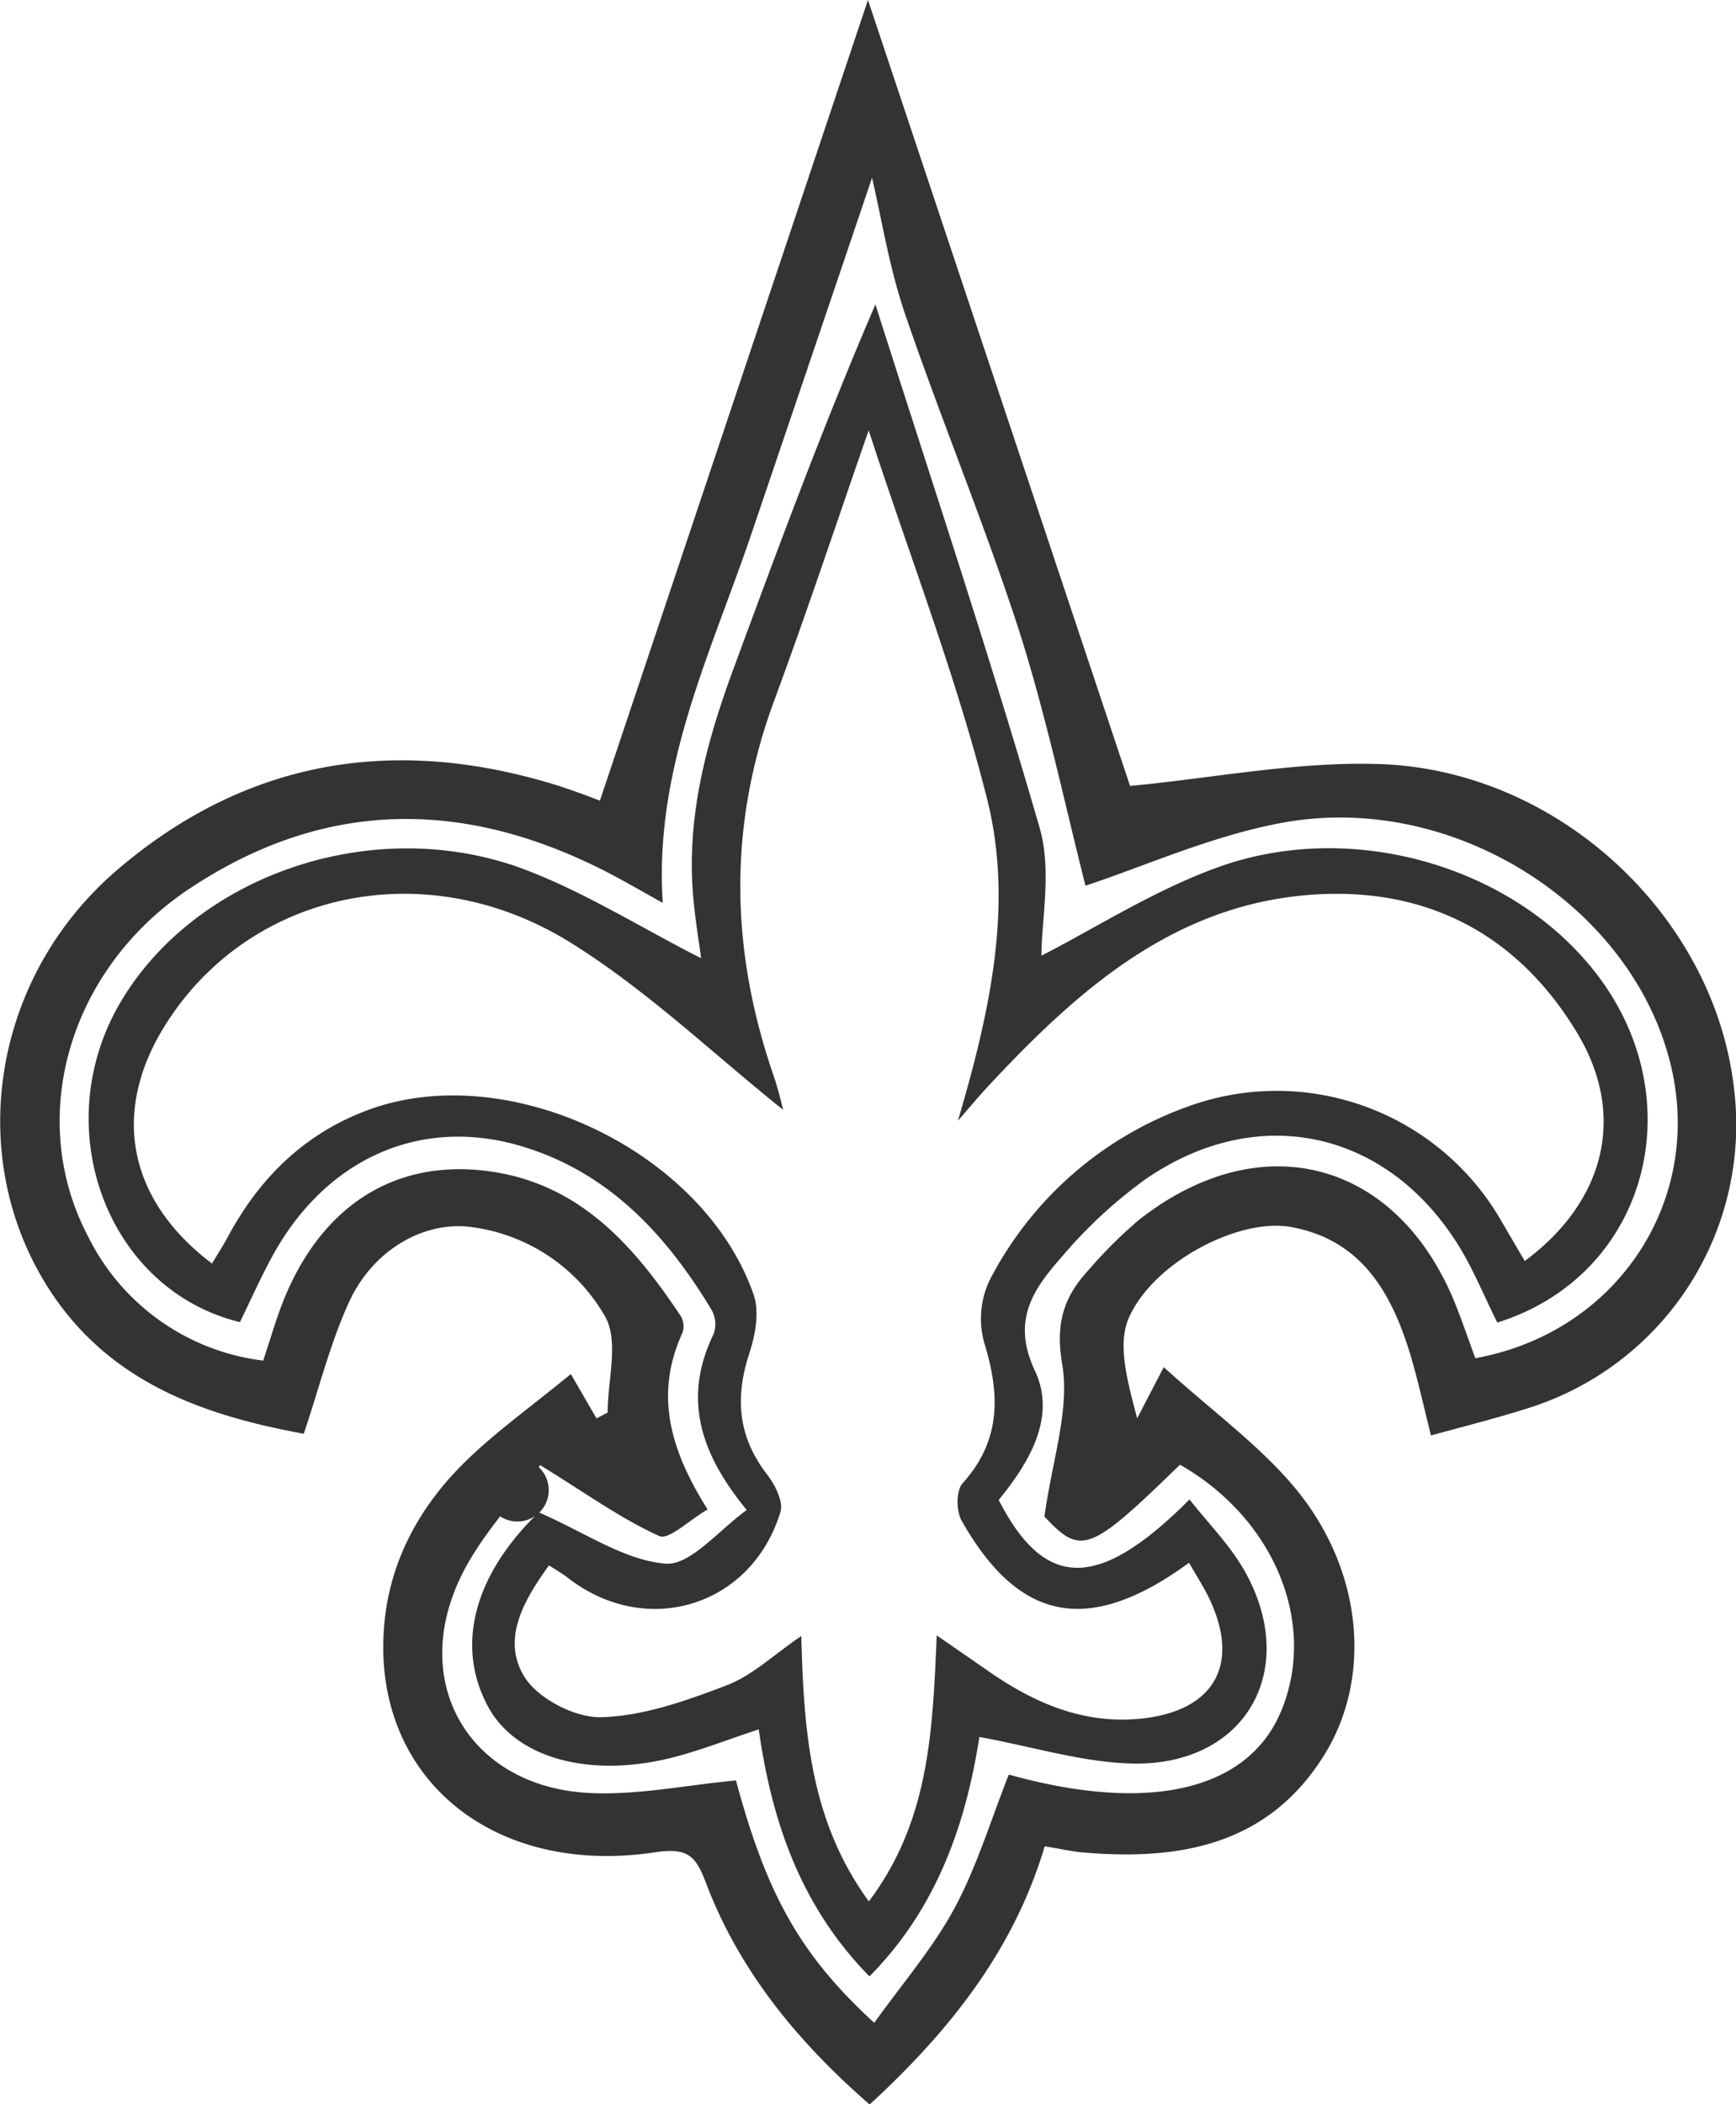 <svg id="Layer_1" data-name="Layer 1" xmlns="http://www.w3.org/2000/svg" viewBox="0 0 195.85 237.31"><defs><style>.cls-1{fill:#333;}</style></defs><title>saints</title><g id="jMzbqd"><path class="cls-1" d="M176.17,156.17c-11.93-2.17-22.58-6.16-29.22-17.08-9-14.83-5.72-34.66,8.23-46.56,14.62-12.47,31.34-15.13,49.53-9.5,0.79,0.25,1.58.52,2.36,0.8s1.54,0.57,2.51.94l30.24-90.3,29.57,88.64c9.49-.9,18.82-2.77,28.09-2.47,20.33,0.65,37.87,17.25,40.05,36.63a33.48,33.48,0,0,1-23.19,36c-3.48,1.11-7,2-11,3.09-0.78-3.08-1.44-6.13-2.33-9.11-2.12-7-5.54-13-13.54-14.41-5.74-1-15.34,3.86-18.2,10.21-1.33,3-.23,7,0.92,11.38l3-5.77c5.59,5.06,10.8,8.82,14.78,13.59,7.69,9.22,8.8,21.41,3.28,30.23-6.32,10.08-16.22,11.84-27.09,10.92-1.31-.11-2.6-0.41-4.4-0.7-3.49,11.72-10.74,20.84-19.75,29.12-8.09-7.05-14.67-15-18.47-25-1.09-2.87-1.91-4-5.58-3.47-18.23,2.82-31.69-8.13-30.78-24.7,0.42-7.66,3.87-14.12,9.26-19.38,3.42-3.34,7.36-6.14,11.86-9.83l2.9,5,1.25-.66c0-3.66,1.29-8-.27-10.81a20.38,20.38,0,0,0-14.81-10.07c-5.41-.87-11.32,2.4-14.07,8.37C179.19,145.85,177.95,150.88,176.17,156.17Zm83.56,9.34c0.89-6.45,2.88-12.07,2-17.2-0.79-4.67.22-7.62,3-10.63a51.54,51.54,0,0,1,5.65-5.62c13.9-10.93,29.38-6.67,35.83,9.79,0.76,1.95,1.44,3.92,2.13,5.8,15.68-2.83,25.41-17.18,22.24-32.22-3.84-18.27-24.33-31.79-44-28.17-8,1.47-15.64,4.94-22.22,7.1C262.09,85.41,260,75.53,257,66c-3.92-12.17-8.85-24-13-36.13-1.8-5.29-2.67-10.9-3.72-15.35-4.39,13-9,26.57-13.61,40.16s-11,26.44-10,41.62c-2.09-1.16-3.8-2.15-5.54-3.08-16.16-8.56-32.13-8.91-47.71,1.38-13.68,9-18.67,25.87-11.58,39.32a25.46,25.46,0,0,0,19.75,14c0.86-2.57,1.45-4.65,2.24-6.65,4.21-10.6,12.34-16,22.8-14.76s16.68,8.29,22.07,16.39a2.26,2.26,0,0,1,.2,1.87c-3.22,7-1.36,13.29,2.83,19.94-2,1.14-4.35,3.46-5.44,3-4.29-1.93-8.19-4.76-13.45-8-2.8,3.91-7,8.17-9.27,13.28-5.29,11.91,1.7,23,14.73,23.69,5.49,0.29,11-.89,16.63-1.41,3.46,12.86,7.24,19.67,15.6,27.34,3.11-4.36,6.61-8.39,9.09-13s4.11-10,6.09-15c15.87,4.42,27,1.79,30.73-7.17,4.1-9.87-.76-21.7-11.42-27.78C264.78,169.64,263.86,169.9,259.72,165.5Z" transform="translate(-141.9 5.53)"/><path class="cls-1" d="M310.82,143.63c-1.52-3.06-2.71-6-4.35-8.65-8.1-13.07-22.67-16.25-35.33-7.52a52.94,52.94,0,0,0-9.48,8.79c-3.14,3.58-5.7,7.1-3,12.82,2.44,5.2-.62,10.32-4.09,14.57,5.21,10.15,11.23,10.26,21.53-.06,2.14,2.73,4.6,5.19,6.24,8.11,6.11,10.89.33,21.6-12.09,21.68-5.8,0-11.61-1.87-17.86-3-1.45,9.27-4.53,19.05-12.4,27-7.68-7.82-11-17.3-12.49-27.86-3.63,1.19-7,2.55-10.4,3.34-9.18,2.11-17.07-.29-20.11-5.85-3.66-6.7-1.75-14.55,5.26-21.54a3.54,3.54,0,1,1,.49-0.4c5.19,2.26,9.6,5.38,14.24,5.76,2.8,0.23,6-3.78,9.17-6.05-5.5-6.66-7.14-12.87-3.72-19.9a3.3,3.3,0,0,0-.26-2.68c-5.11-8.48-11.6-15.5-21.41-18.44-11.4-3.42-22.11,1.38-28.12,12.37-1.34,2.45-2.47,5-3.67,7.46-15-3.65-21.76-21.92-13.52-36s27.75-21.19,44.65-15.41C207.33,94.73,214,99,221,102.54c-0.23-1.71-.61-4-0.84-6.36-0.94-9.18,1.36-17.82,4.5-26.31,5-13.55,10-27.1,16-41.07,6.24,19.63,12.78,39.18,18.52,59,1.41,4.85.21,10.45,0.21,14.45,5.91-3,12.67-7.37,20-10,14.67-5.26,32.07-.35,41.54,10.73C333.33,117.33,328.27,138.18,310.82,143.63Zm-145-6.66c0.59-1,1.21-1.93,1.74-2.92,3.58-6.72,8.71-11.76,15.91-14.41,15.81-5.82,37.83,4.66,43.45,20.84,0.67,1.93.2,4.55-.48,6.61-1.64,5-1.29,9.42,2,13.67,0.89,1.16,1.86,3.06,1.51,4.22-3.26,10.71-15.16,14.31-24,7.43-0.63-.49-1.33-0.88-2.11-1.4-2.9,4-5.37,8.37-2.78,12.57,1.52,2.46,5.72,4.64,8.66,4.56,4.77-.13,9.61-1.86,14.17-3.6,2.9-1.11,5.32-3.46,8.41-5.56,0.29,10.83,1,20.84,7.62,29.93,6.84-9.08,7.19-19.21,7.66-30l5.88,4.07c5.19,3.6,10.75,6,17.26,5.31,8.09-.87,11.09-6,7.71-13.31-0.67-1.46-1.57-2.81-2.38-4.26-11.29,8.23-19.17,6.73-25.67-4.76-0.61-1.08-.62-3.38.11-4.19,4.36-4.85,4.25-10,2.45-15.86a10.11,10.11,0,0,1,.58-7,40.51,40.51,0,0,1,22.36-19.63,29.23,29.23,0,0,1,35.38,12.87c0.88,1.51,1.76,3,2.66,4.54,9.11-6.77,11.48-16.47,5.92-25.71-6.79-11.28-17.2-16.6-30.25-15.58-15.33,1.2-26.08,10.74-36,21.35-1.25,1.33-2.41,2.74-3.62,4.12,3.56-12.09,6.29-24.17,3.33-36.14C249.75,70.62,244.41,56.88,239.9,43,236.36,53.19,233,63.3,229.33,73.25c-5.31,14.19-5.06,28.3-.17,42.49,0.54,1.56.9,3.18,1.1,3.9-7.82-6.24-15.3-13.44-23.91-18.81C189.93,90.58,170,95,160.55,110.07,154.4,119.85,156.3,129.8,165.85,137Z" transform="translate(-141.9 5.53)"/></g></svg>